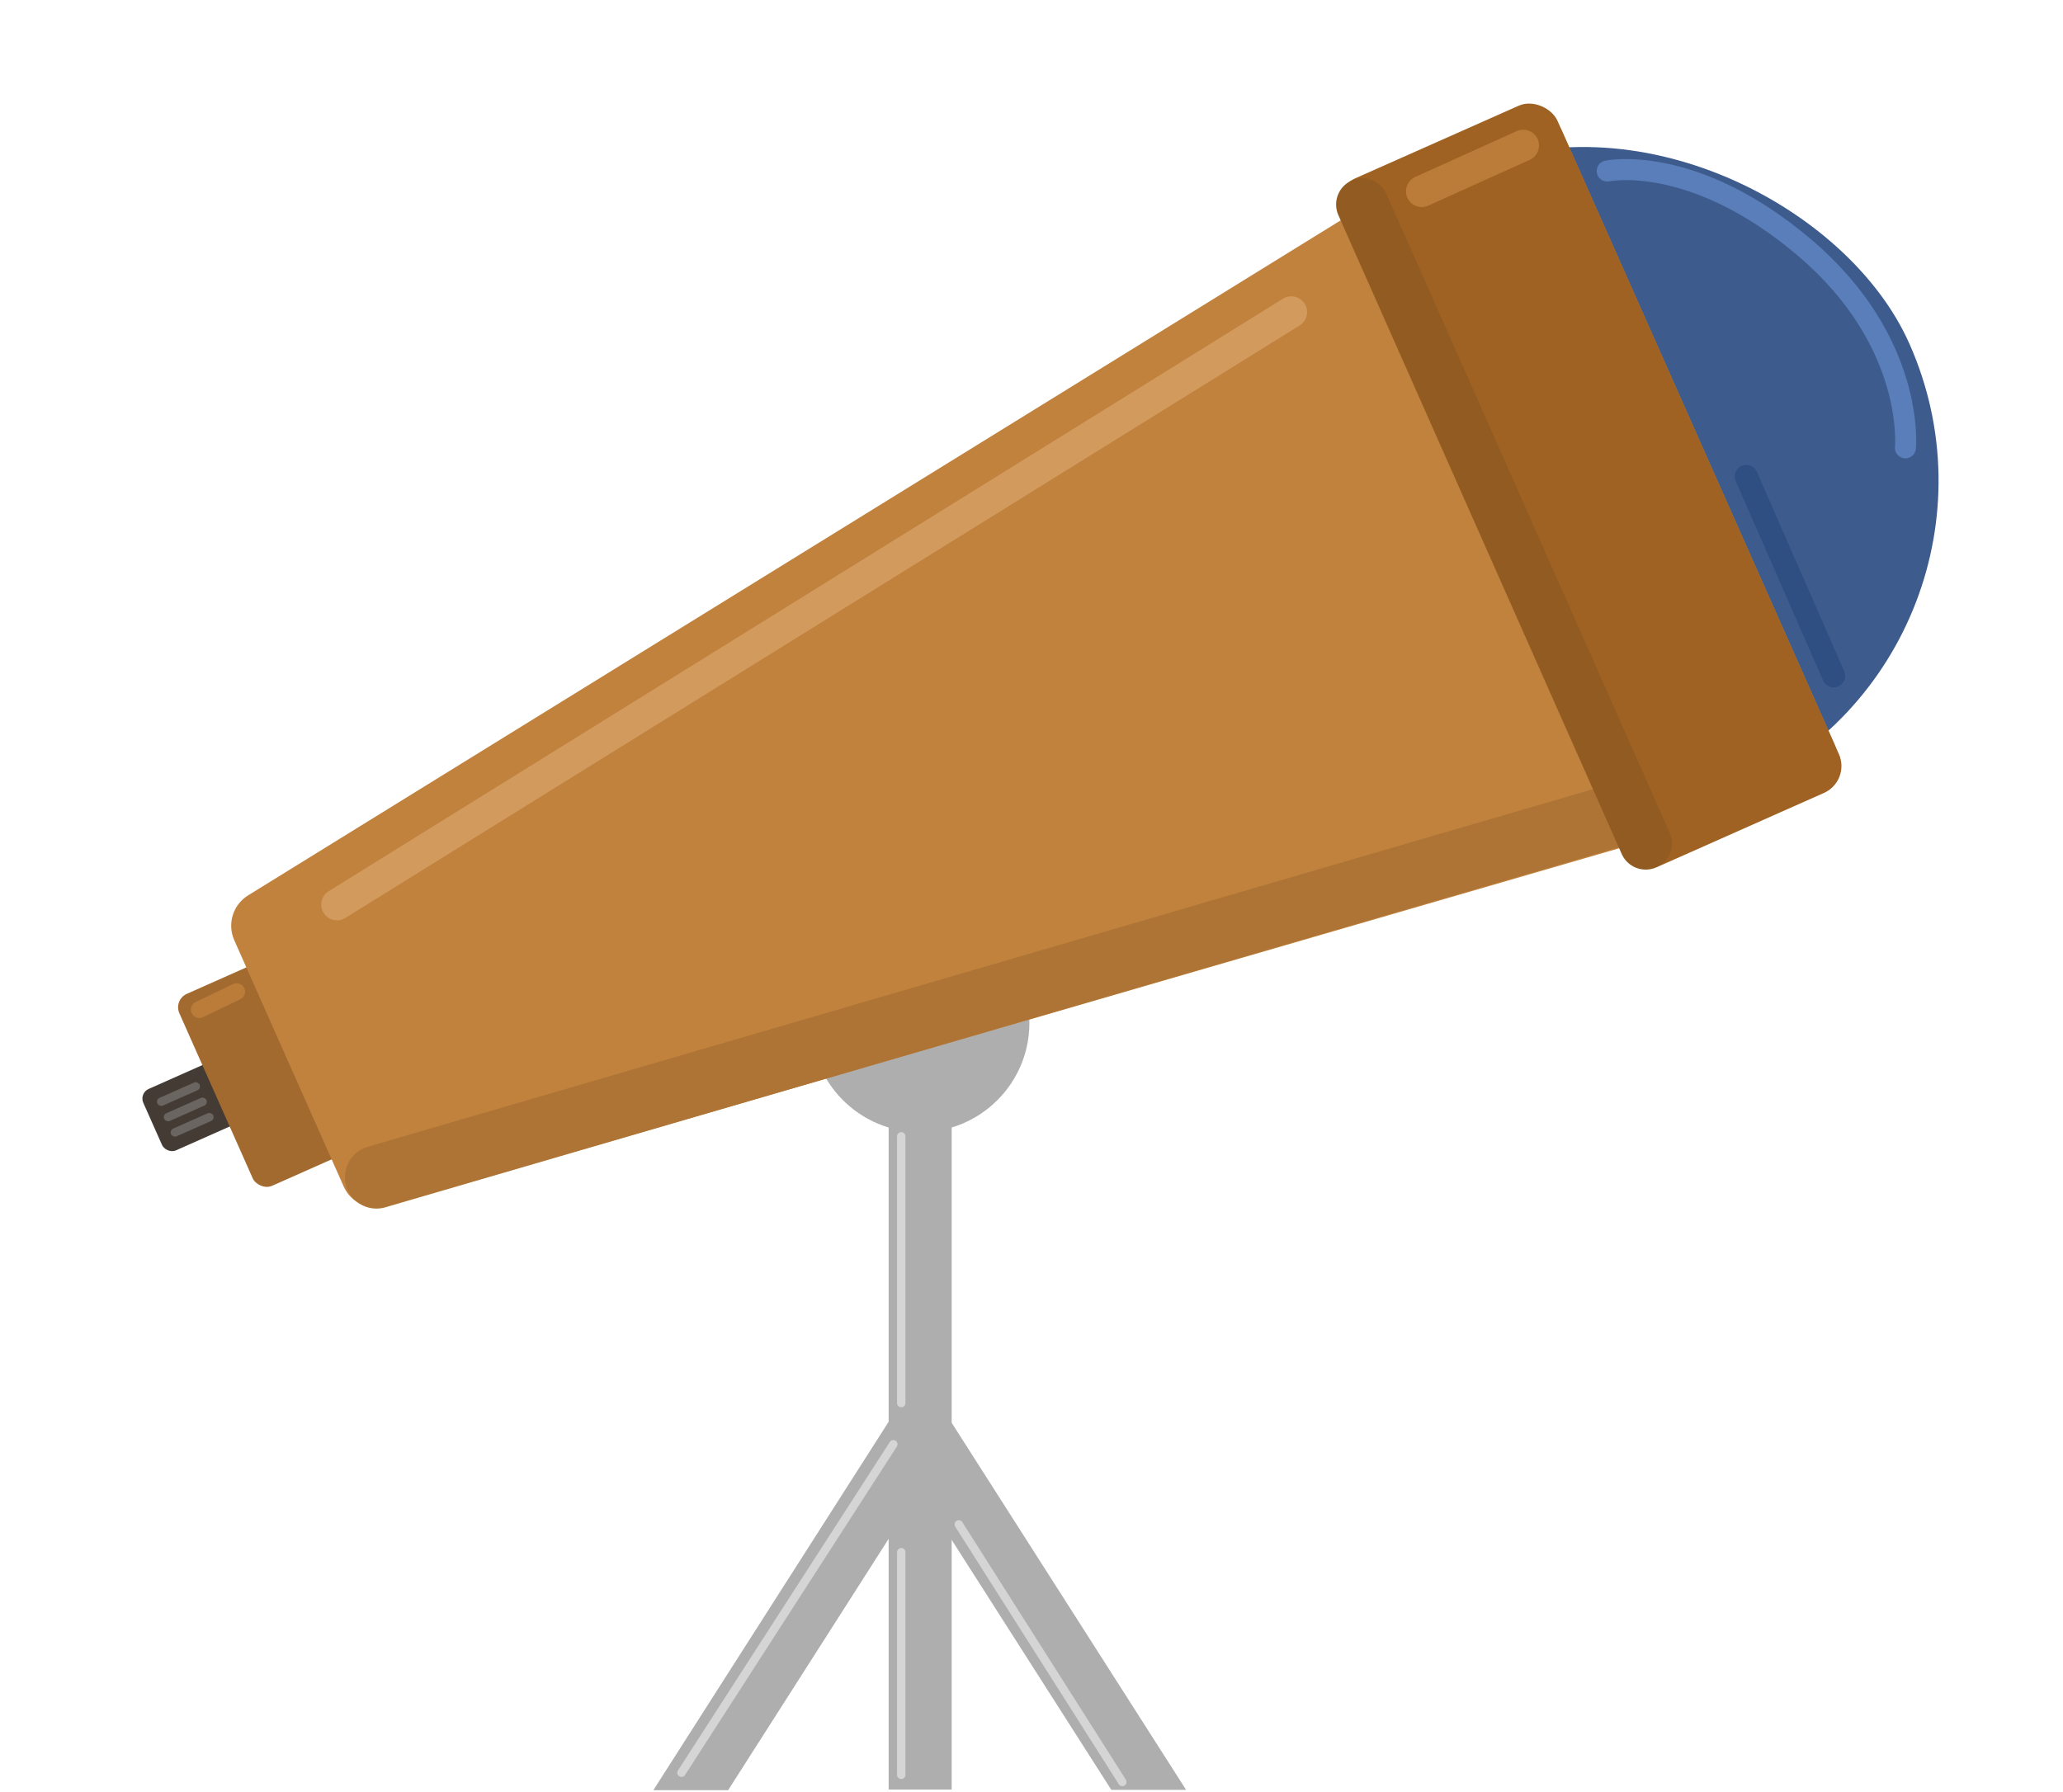 <svg width="982" height="853" viewBox="0 0 982 853" fill="none" xmlns="http://www.w3.org/2000/svg">
<rect x="423" y="488" width="30" height="364" fill="#AEAEAE"/>
<circle cx="438" cy="487" r="52" fill="#AEAEAE"/>
<rect x="66.182" y="520.472" width="59" height="32" rx="5" transform="rotate(-23.955 66.182 520.472)" fill="#443C34"/>
<rect x="74.101" y="523.519" width="22" height="4" rx="2" transform="rotate(-23.955 74.101 523.519)" fill="#6A6560"/>
<rect x="77.35" y="530.83" width="22" height="4" rx="2" transform="rotate(-23.955 77.35 530.83)" fill="#6A6560"/>
<rect x="80.598" y="538.141" width="22" height="4" rx="2" transform="rotate(-23.955 80.598 538.141)" fill="#6A6560"/>
<rect x="82.535" y="476.002" width="100" height="100" rx="7" transform="rotate(-23.955 82.535 476.002)" fill="#A26A2F"/>
<line x1="94.875" y1="480.663" x2="112.663" y2="472.125" stroke="#BB7C3A" stroke-width="8" stroke-linecap="round"/>
<rect x="549.229" y="147.189" width="322" height="322" rx="161" transform="rotate(-23.955 549.229 147.189)" fill="#3D5C8D"/>
<path d="M111.513 447.634C108.061 439.864 110.879 430.739 118.112 426.27L719.093 54.899C727.856 49.484 739.383 53.045 743.566 62.458L873.109 354.03C877.292 363.443 872.208 374.384 862.316 377.257L183.891 574.322C175.726 576.693 167.065 572.668 163.613 564.899L111.513 447.634Z" fill="#C1823E"/>
<line x1="179.195" y1="560.397" x2="770.397" y2="387.805" stroke="#AE7435" stroke-width="30" stroke-linecap="round"/>
<rect x="632.393" y="90.543" width="113" height="358" rx="14" transform="rotate(-23.955 632.393 90.543)" fill="#9F6222"/>
<path d="M564.595 852.146H529L423 686.146L448.285 670L564.595 852.146Z" fill="#AEAEAE"/>
<path d="M311 852.291H346.595L452.595 686.291L427.31 670.146L311 852.291Z" fill="#AEAEAE"/>
<line x1="160.415" y1="430.672" x2="614.672" y2="148.585" stroke="#D39A5E" stroke-width="15" stroke-linecap="round"/>
<line x1="429" y1="668" x2="429" y2="541" stroke="#D5D5D5" stroke-width="4" stroke-linecap="round"/>
<line x1="429" y1="845" x2="429" y2="739" stroke="#D5D5D5" stroke-width="4" stroke-linecap="round"/>
<line x1="324.403" y1="843.985" x2="425.235" y2="687.597" stroke="#D5D5D5" stroke-width="4" stroke-linecap="round"/>
<line x1="534.24" y1="848.384" x2="456.384" y2="725.76" stroke="#D5D5D5" stroke-width="4" stroke-linecap="round"/>
<line x1="648.494" y1="97.36" x2="783.36" y2="401.506" stroke="#925B22" stroke-width="25" stroke-linecap="round"/>
<path d="M765.04 81.414C765.04 81.414 805.717 72.707 858.847 117.755C911.976 162.802 906.99 213.214 906.99 213.214" stroke="#597EB9" stroke-width="10" stroke-linecap="round"/>
<line x1="676.748" y1="91.078" x2="725.078" y2="69.252" stroke="#BB7C3A" stroke-width="15" stroke-linecap="round"/>
<line x1="831.245" y1="226.831" x2="872.831" y2="321.755" stroke="#2F4F82" stroke-width="11" stroke-linecap="round"/>
</svg>
